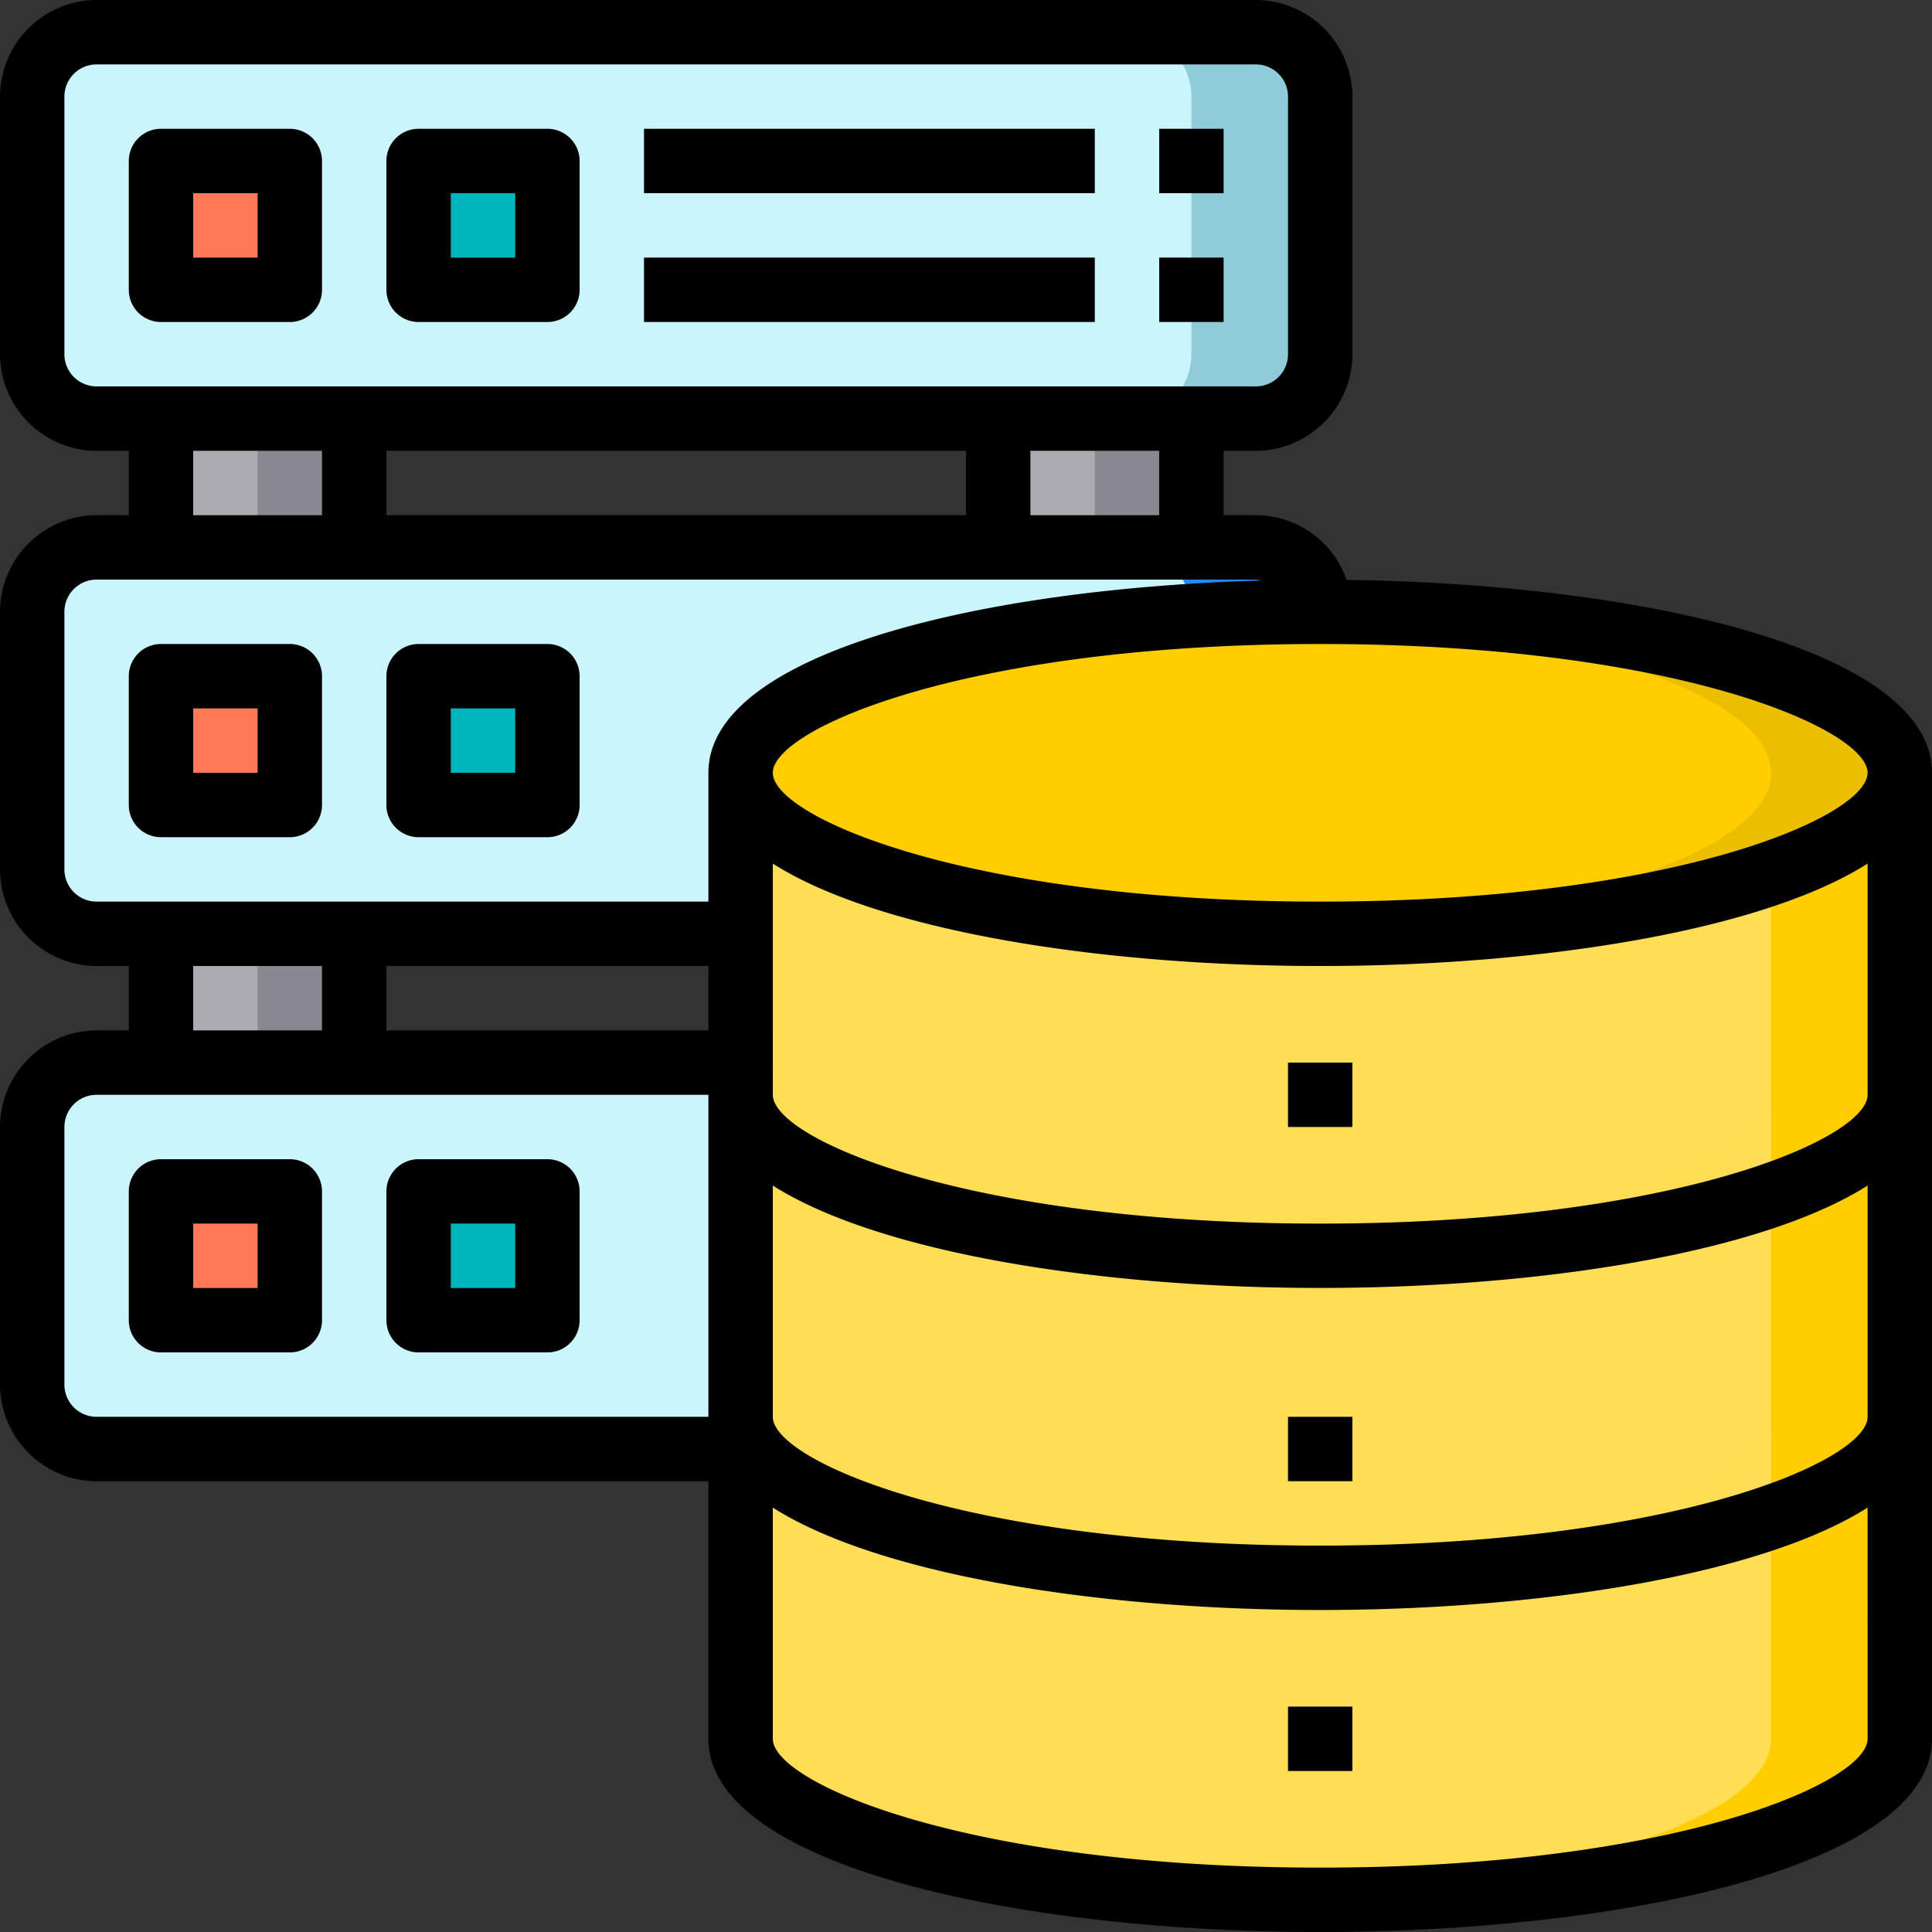 <svg xmlns="http://www.w3.org/2000/svg" width="117.333" height="117.333" viewBox="0 0 117.333 117.333"><rect x="0" y="0" width="117.333" height="117.333" fill="#333333" stroke="none"/><g transform="translate(-8.667 -8.667)"><g transform="translate(8.667 8.667)"><rect width="78.123" height="23.347" rx="2" transform="translate(2.095 33.524)" fill="#caf5fd"/><path d="M48.733,22.911V38.556a3.923,3.923,0,0,1-3.911,3.911H37a3.923,3.923,0,0,0,3.911-3.911V22.911A3.923,3.923,0,0,0,37,19h7.822a3.923,3.923,0,0,1,3.911,3.911Z" transform="translate(31.445 14.244)" fill="#2488ff"/><path d="M33,31H44.733v7.822H33Z" transform="translate(27.622 25.711)" fill="#acabb1"/><path d="M33,15H44.733v7.822H33Z" transform="translate(27.622 10.422)" fill="#acabb1"/><path d="M36,15h5.867v7.822H36Z" transform="translate(30.489 10.422)" fill="#898890"/><path d="M36,31h5.867v7.822H36Z" transform="translate(30.489 25.711)" fill="#898890"/><rect width="78.123" height="23.347" rx="2" transform="translate(2.095 64.952)" fill="#caf5fd"/><path d="M48.733,38.911V54.556a3.923,3.923,0,0,1-3.911,3.911H37a3.923,3.923,0,0,0,3.911-3.911V38.911A3.923,3.923,0,0,0,37,35h7.822A3.923,3.923,0,0,1,48.733,38.911Z" transform="translate(31.445 29.533)" fill="#2488ff"/><path d="M15,39h7.822v7.822H15Z" transform="translate(10.422 33.356)" fill="#00b6bd"/><path d="M15,23h7.822v7.822H15Z" transform="translate(10.422 18.067)" fill="#00b6bd"/><rect width="78.123" height="23.347" rx="2" transform="translate(2.095 2.095)" fill="#caf5fd"/><path d="M48.733,6.911V22.556a3.923,3.923,0,0,1-3.911,3.911H37a3.923,3.923,0,0,0,3.911-3.911V6.911A3.923,3.923,0,0,0,37,3h7.822a3.923,3.923,0,0,1,3.911,3.911Z" transform="translate(31.445 -1.044)" fill="#8dccd8"/><path d="M15,7h7.822v7.822H15Z" transform="translate(10.422 2.778)" fill="#00b6bd"/><path d="M7,31H18.733v7.822H7Z" transform="translate(2.778 25.711)" fill="#acabb1"/><path d="M7,15H18.733v7.822H7Z" transform="translate(2.778 10.422)" fill="#acabb1"/><path d="M10,15h5.867v7.822H10Z" transform="translate(5.644 10.422)" fill="#898890"/><path d="M10,31h5.867v7.822H10Z" transform="translate(5.644 25.711)" fill="#898890"/><path d="M7,39h7.822v7.822H7Z" transform="translate(2.778 33.356)" fill="#ff7956"/><path d="M7,23h7.822v7.822H7Z" transform="translate(2.778 18.067)" fill="#ff7956"/><path d="M7,7h7.822v7.822H7Z" transform="translate(2.778 2.778)" fill="#ff7956"/><path d="M95.4,46V65.556c0,5.4-15.762,9.778-35.2,9.778S25,70.953,25,65.556V46c0,5.4,15.762,9.778,35.2,9.778S95.4,51.4,95.4,46Z" transform="translate(19.978 40.045)" fill="#ffde55"/><path d="M95.4,36V55.556c0,5.4-15.762,9.778-35.2,9.778S25,60.953,25,55.556V36c0,5.4,15.762,9.778,35.2,9.778S95.4,41.4,95.4,36Z" transform="translate(19.978 30.489)" fill="#ffde55"/><path d="M95.4,26V45.556c0,5.4-15.762,9.778-35.2,9.778S25,50.953,25,45.556V26c0,5.4,15.762,9.778,35.2,9.778S95.4,31.4,95.4,26Z" transform="translate(19.978 20.933)" fill="#ffde55"/><g transform="translate(45.197 37.116)"><ellipse cx="35.02" cy="9.878" rx="35.02" ry="9.878" transform="translate(0 0)" fill="#ffcd00"/><path d="M80.111,46V65.556c0,5.4-15.762,9.778-35.2,9.778-1.33,0-2.62-.02-3.911-.078,17.6-.528,31.289-4.674,31.289-9.7V52.14C77.178,50.459,80.111,48.327,80.111,46Z" transform="translate(-9.931 2.929)" fill="#ffcd00"/><path d="M80.111,36V55.556c0,2.327-2.933,4.459-7.822,6.14a90.169,90.169,0,0,1-27.378,3.637c-1.33,0-2.62-.02-3.911-.078,17.6-.528,31.289-4.674,31.289-9.7V42.14C77.178,40.459,80.111,38.327,80.111,36Z" transform="translate(-9.931 -6.627)" fill="#ffcd00"/><path d="M80.111,26V45.556c0,2.327-2.933,4.459-7.822,6.14a90.169,90.169,0,0,1-27.378,3.637c-1.33,0-2.62-.02-3.911-.078,17.6-.528,31.289-4.674,31.289-9.7V32.14C77.178,30.459,80.111,28.327,80.111,26Z" transform="translate(-9.931 -16.182)" fill="#ffcd00"/></g><path d="M80.111,30.778c0,2.327-2.933,4.459-7.822,6.14a90.169,90.169,0,0,1-27.378,3.637c-1.33,0-2.62-.02-3.911-.078,17.6-.528,31.289-4.674,31.289-9.7S58.6,21.606,41,21.078C42.291,21.02,43.581,21,44.911,21,64.349,21,80.111,25.38,80.111,30.778Z" transform="translate(35.267 16.156)" fill="#ebbf00"/><path d="M72.289,46v6.14a90.169,90.169,0,0,1-27.378,3.637c-1.33,0-2.62-.02-3.911-.078C58.6,55.172,72.289,51.026,72.289,46Z" transform="translate(35.267 40.045)" fill="#ffde55"/><path d="M72.289,36v6.14a90.169,90.169,0,0,1-27.378,3.637c-1.33,0-2.62-.02-3.911-.078C58.6,45.172,72.289,41.026,72.289,36Z" transform="translate(35.267 30.489)" fill="#ffde55"/><path d="M83.781,37.22a5.839,5.839,0,0,0-5.515-3.931H76.311V29.378h1.956a5.884,5.884,0,0,0,5.867-5.867V7.867A5.884,5.884,0,0,0,78.267,2H7.867A5.884,5.884,0,0,0,2,7.867V23.511a5.884,5.884,0,0,0,5.867,5.867H9.822v3.911H7.867A5.884,5.884,0,0,0,2,39.156V54.8a5.884,5.884,0,0,0,5.867,5.867H9.822v3.911H7.867A5.884,5.884,0,0,0,2,70.445V86.089a5.884,5.884,0,0,0,5.867,5.867H45.022V107.6c0,7.7,18.7,11.733,37.156,11.733s37.156-4.028,37.156-11.733V48.933C119.333,41.444,101.714,37.454,83.781,37.22ZM7.867,25.467a1.956,1.956,0,0,1-1.956-1.956V7.867A1.956,1.956,0,0,1,7.867,5.911h70.4a1.956,1.956,0,0,1,1.956,1.956V23.511a1.956,1.956,0,0,1-1.956,1.956ZM72.4,29.378v3.911H64.578V29.378Zm-11.733,0v3.911h-35.2V29.378Zm-39.111,0v3.911H13.733V29.378ZM45.022,88.045H7.867a1.956,1.956,0,0,1-1.956-1.956V70.445a1.956,1.956,0,0,1,1.956-1.956H45.022ZM13.733,64.578V60.667h7.822v3.911Zm31.289,0H25.467V60.667H45.022Zm0-15.644v7.822H7.867A1.956,1.956,0,0,1,5.911,54.8V39.156A1.956,1.956,0,0,1,7.867,37.2h70.4a1.369,1.369,0,0,1,.274.059C61.332,37.748,45.022,41.737,45.022,48.933Zm70.4,58.667c0,2.66-11.733,7.822-33.244,7.822S48.933,110.26,48.933,107.6V93.559c6.434,4.087,19.868,6.219,33.244,6.219s26.811-2.132,33.244-6.219Zm0-19.556c0,2.66-11.733,7.822-33.244,7.822S48.933,90.7,48.933,88.045V74c6.434,4.087,19.868,6.219,33.244,6.219S108.989,78.091,115.422,74Zm0-19.556c0,2.66-11.733,7.822-33.244,7.822s-33.244-5.163-33.244-7.822V54.448c6.434,4.087,19.868,6.219,33.244,6.219s26.811-2.132,33.244-6.219ZM82.178,56.756c-21.511,0-33.244-5.163-33.244-7.822s11.733-7.822,33.244-7.822,33.244,5.163,33.244,7.822S103.689,56.756,82.178,56.756Z" transform="translate(-2 -2)"/><path d="M42,35h3.911v3.911H42Z" transform="translate(36.222 29.533)"/><path d="M42,46h3.911v3.911H42Z" transform="translate(36.222 40.045)"/><path d="M42,55h3.911v3.911H42Z" transform="translate(36.222 48.645)"/><path d="M15.778,22H7.956A1.956,1.956,0,0,0,6,23.956v7.822a1.956,1.956,0,0,0,1.956,1.956h7.822a1.956,1.956,0,0,0,1.956-1.956V23.956A1.956,1.956,0,0,0,15.778,22Zm-1.956,7.822H9.911V25.911h3.911Z" transform="translate(1.822 17.111)"/><path d="M23.778,22H15.956A1.956,1.956,0,0,0,14,23.956v7.822a1.956,1.956,0,0,0,1.956,1.956h7.822a1.956,1.956,0,0,0,1.956-1.956V23.956A1.956,1.956,0,0,0,23.778,22Zm-1.956,7.822H17.911V25.911h3.911Z" transform="translate(9.467 17.111)"/><path d="M15.778,6H7.956A1.956,1.956,0,0,0,6,7.956v7.822a1.956,1.956,0,0,0,1.956,1.956h7.822a1.956,1.956,0,0,0,1.956-1.956V7.956A1.956,1.956,0,0,0,15.778,6Zm-1.956,7.822H9.911V9.911h3.911Z" transform="translate(1.822 1.822)"/><path d="M23.778,6H15.956A1.956,1.956,0,0,0,14,7.956v7.822a1.956,1.956,0,0,0,1.956,1.956h7.822a1.956,1.956,0,0,0,1.956-1.956V7.956A1.956,1.956,0,0,0,23.778,6Zm-1.956,7.822H17.911V9.911h3.911Z" transform="translate(9.467 1.822)"/><path d="M22,6H49.378V9.911H22Z" transform="translate(17.111 1.822)"/><path d="M38,6h3.911V9.911H38Z" transform="translate(32.4 1.822)"/><path d="M22,10H49.378v3.911H22Z" transform="translate(17.111 5.644)"/><path d="M38,10h3.911v3.911H38Z" transform="translate(32.4 5.644)"/><path d="M15.778,38H7.956A1.956,1.956,0,0,0,6,39.956v7.822a1.956,1.956,0,0,0,1.956,1.956h7.822a1.956,1.956,0,0,0,1.956-1.956V39.956A1.956,1.956,0,0,0,15.778,38Zm-1.956,7.822H9.911V41.911h3.911Z" transform="translate(1.822 32.4)"/><path d="M23.778,38H15.956A1.956,1.956,0,0,0,14,39.956v7.822a1.956,1.956,0,0,0,1.956,1.956h7.822a1.956,1.956,0,0,0,1.956-1.956V39.956A1.956,1.956,0,0,0,23.778,38Zm-1.956,7.822H17.911V41.911h3.911Z" transform="translate(9.467 32.4)"/></g></g></svg>